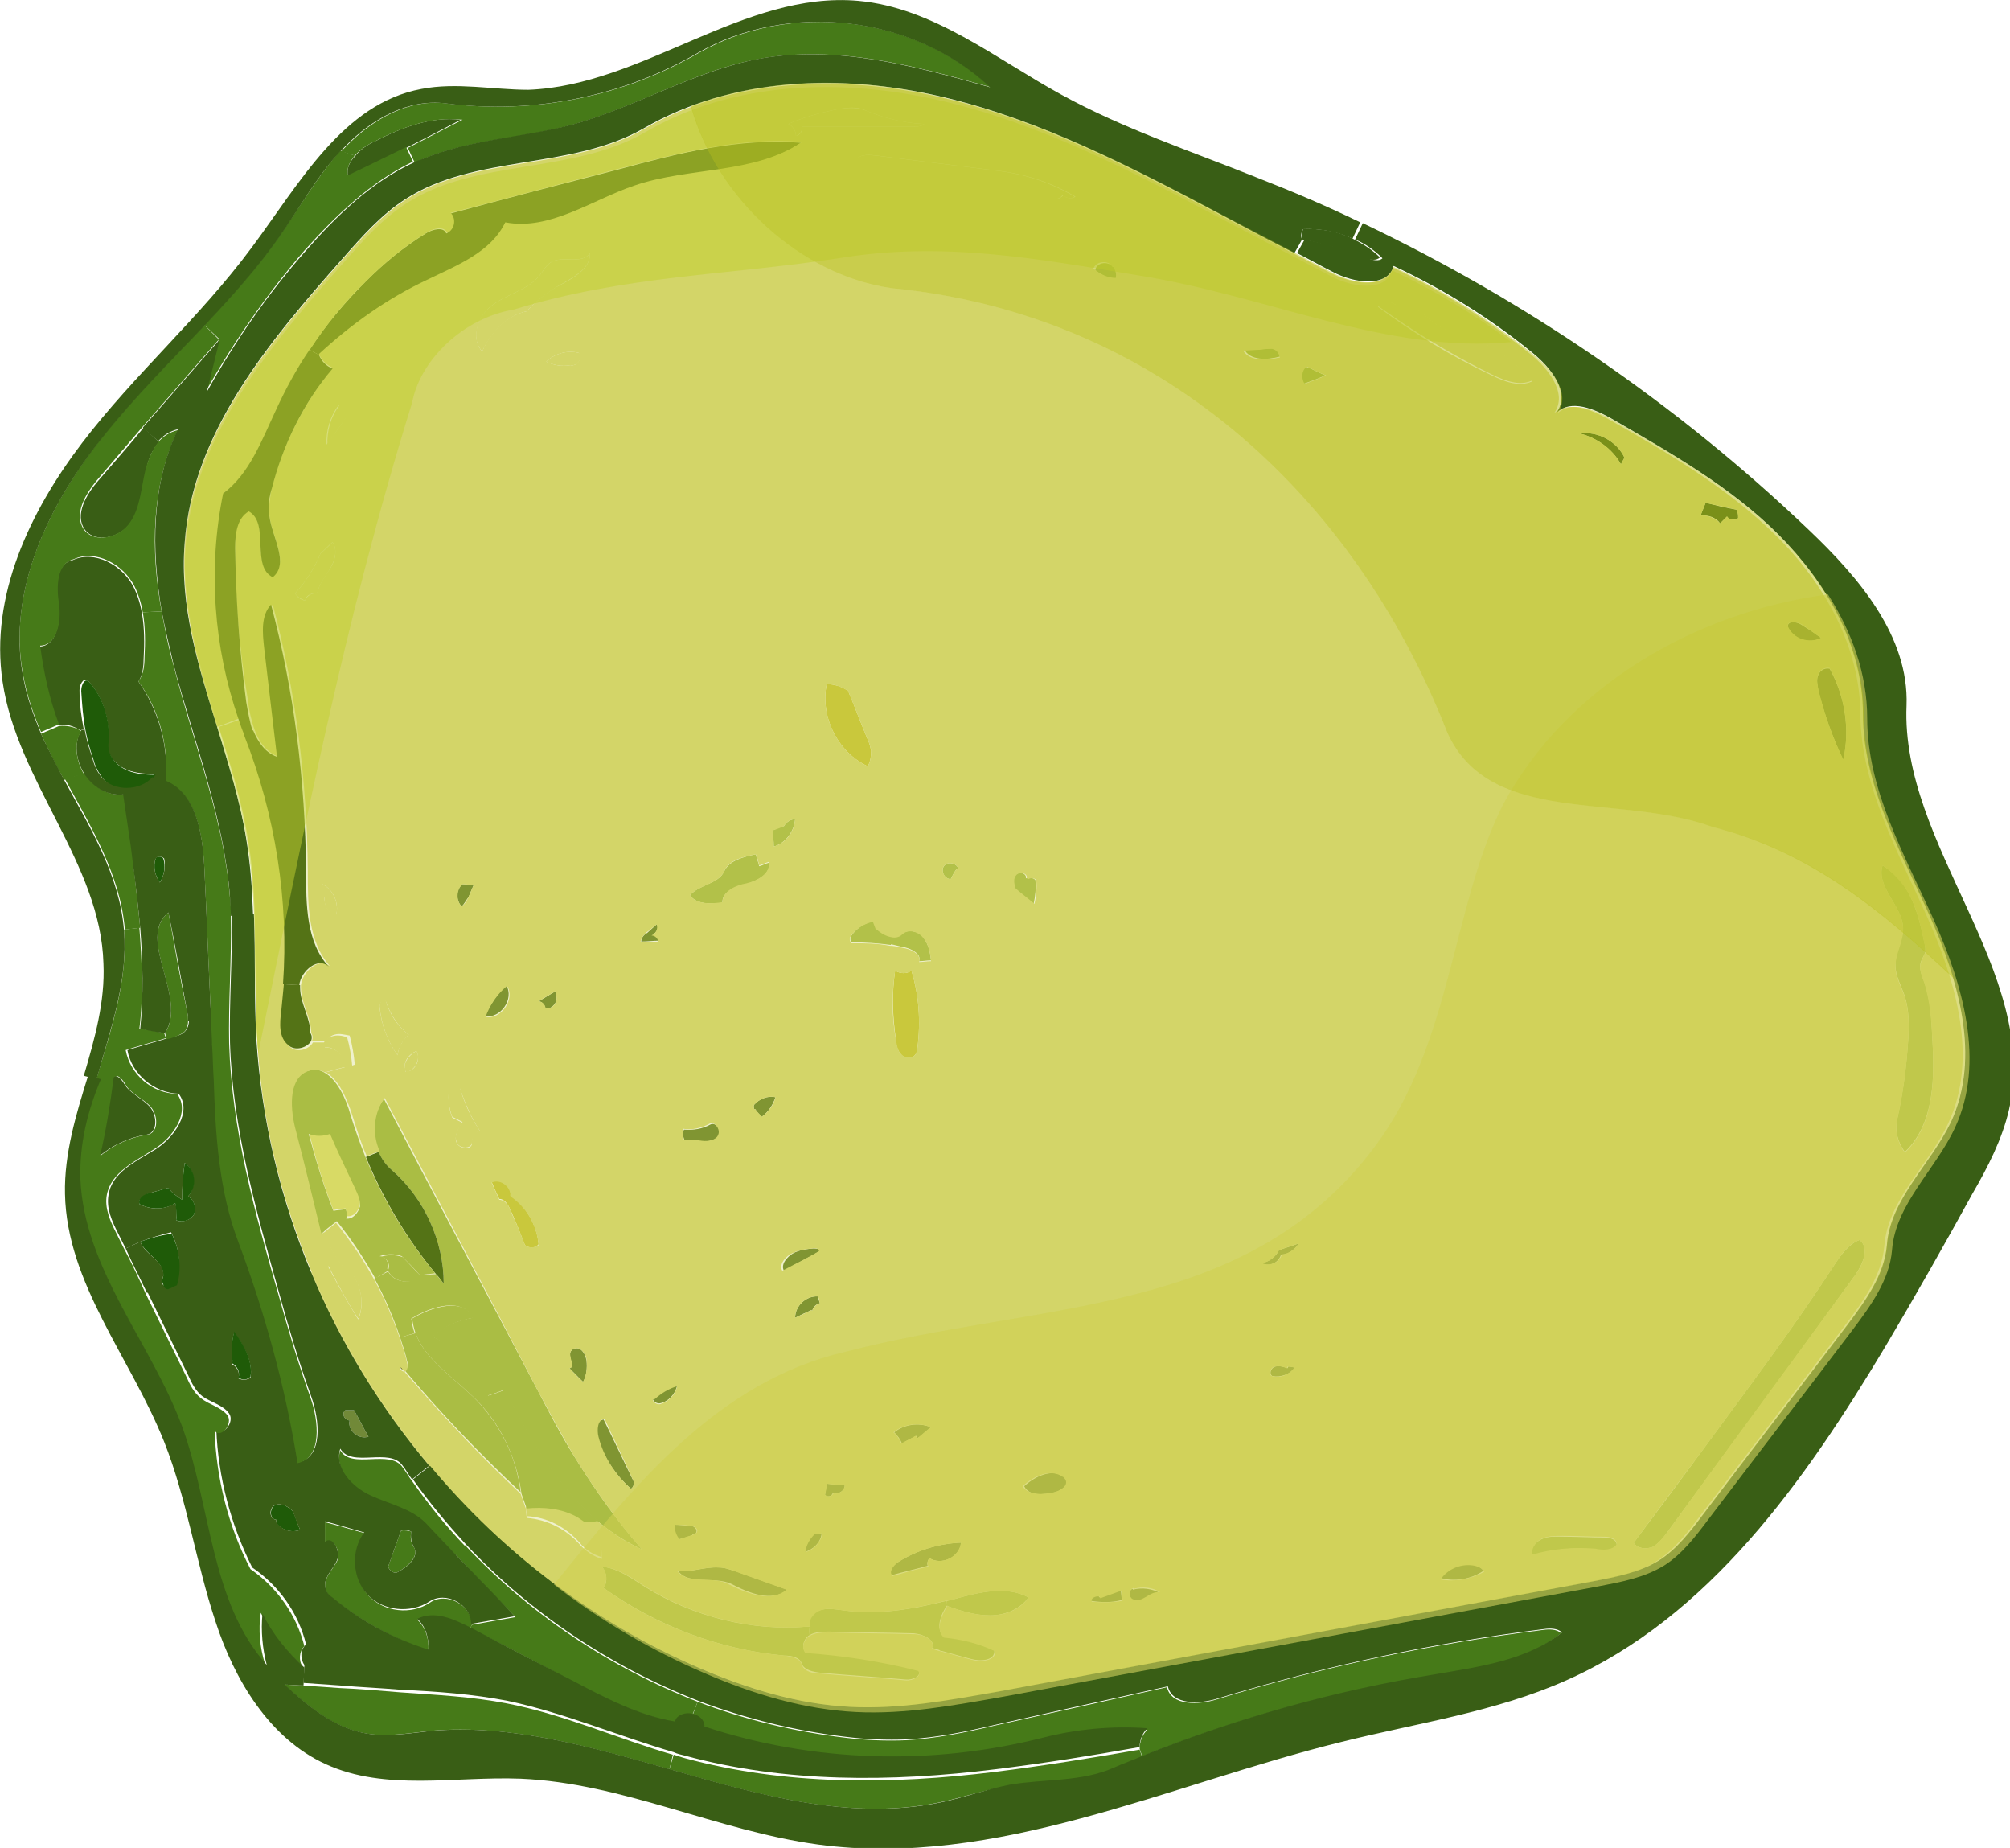<?xml version="1.0" encoding="utf-8"?>
<!-- Generator: Adobe Illustrator 21.0.2, SVG Export Plug-In . SVG Version: 6.00 Build 0)  -->
<svg version="1.1" id="Layer_1" xmlns="http://www.w3.org/2000/svg" xmlns:xlink="http://www.w3.org/1999/xlink" x="0px" y="0px"
	 width="235.1px" height="216.1px" viewBox="0 0 235.1 216.1" enable-background="new 0 0 235.1 216.1" xml:space="preserve">
<g>
	<g>
		<g id="XMLID_2_">
			<g>
				<path fill="#A7BC50" d="M222.6,108.5c-0.1-2.6-3.2-4.8-2.4-7.3c0.9,0.6,1.8,1.3,2.4,2.2c1.4,2,2,4.5,2.5,6.9
					c0.1,0.3,0.1,0.7,0.1,1c-0.1,0.4-0.4,0.8-0.5,1.1c-0.3,0.8,0.1,1.7,0.4,2.5c0.7,2,0.8,4.1,0.9,6.2c0.3,4.8,0.3,10.3-3.2,13.6
					c-0.8-1.1-1.2-2.5-0.9-3.8c0.7-3.1,1.1-6.3,1.3-9.4c0.1-1.7,0.1-3.4-0.4-5c-0.4-1.2-1.1-2.4-1.1-3.6
					C221.6,111.5,222.6,110.1,222.6,108.5z"/>
				<path fill="#395E15" d="M214,78.2c1.8,3.2,2.4,7.1,1.6,10.7c-1.2-2.6-2.2-5.3-2.9-8.1c-0.1-0.6-0.3-1.3,0-1.9
					C212.9,78.4,213.4,78.1,214,78.2z"/>
				<path fill="#395E15" d="M213,74.6c-1.4,0.8-3.3,0.1-3.9-1.3c0-0.8,1.2-0.6,1.8-0.1C211.6,73.6,212.3,74.1,213,74.6z"/>
				<path fill="#395E15" d="M202,60.4c-0.3,0.3-0.5,0.5-0.7,0.7l-0.1,0.1c-0.5-0.7-1.4-1-2.3-0.9c0.2-0.5,0.4-1,0.6-1.5
					c1.2,0.3,2.4,0.6,3.6,0.8c0.2,0.3,0.2,0.6,0.2,1C202.9,60.9,202.2,60.8,202,60.4z"/>
				<path fill="#A7BC50" d="M199.2,169.5c5.2-7.1,10.5-14.1,15.3-21.5c0.8-1.2,1.7-2.5,3-3c1.2,0.9,0.4,2.8-0.5,4.1
					c-7.3,10.1-14.7,20.1-22,30.1c-0.5,0.7-1,1.3-1.7,1.7c-0.8,0.3-1.8,0.2-2.2-0.5C193.8,176.8,196.5,173.2,199.2,169.5z"/>
				<path fill="#395E15" d="M190,53.5c-0.1,0.3-0.3,0.5-0.4,0.8c-1-1.8-2.8-3.1-4.8-3.6C186.9,50.4,189.1,51.6,190,53.5z"/>
				<path fill="#A7BC50" d="M182.8,179.7c1.6,0,3.3,0.1,4.9,0.1c0.6,0,1.4,0.2,1.4,0.9c-0.6,0.7-1.7,0.6-2.6,0.5
					c-2.5-0.3-5,0-7.4,0.7c-0.1-0.8,0.5-1.6,1.2-1.9C181.1,179.6,182,179.7,182.8,179.7z"/>
				<path fill="#718938" d="M172.4,183c0.4,0.1,0.9,0.3,1.1,0.7c-1.5,1-3.4,1.3-5.1,0.8C169.3,183.4,171,182.7,172.4,183z"/>
				<path fill="#DBDB7D" d="M162.4,35.2c0.5,0.2,1,0.6,1.6,0.5c2.1-0.2,3.4,2.5,5.5,2.9c3.8,0.9,7.2,3,9.7,5.9
					c-1.5,0.7-3.2,0-4.7-0.7c-4.7-2.3-9.1-5-13.3-8C161,35.3,161.9,35,162.4,35.2z"/>
				<path fill="#A7BC50" d="M152.8,42.9c0.8,0.3,1.5,0.7,2.2,1c-0.9,0.4-1.7,0.7-2.6,1c-0.4-0.6-0.4-1.5,0.2-2L152.8,42.9z"/>
				<path fill="#395E15" d="M159.7,30.2c-2.4-1-4.9-1.7-7.4-2.2c-0.1-0.4,0-0.8,0.1-1.2c2-0.1,4,0.2,5.8,1.1
					c1.2,0.6,2.3,1.3,3.2,2.2C161,30.5,160.3,30.4,159.7,30.2z"/>
				<path fill="#718938" d="M149.6,146.2c0.8-0.3,1.6-0.5,2.3-0.8c-0.4,0.7-1.2,1.3-2,1.3l-0.1,0.1c-0.3,0.9-1.4,1.4-2.3,0.9
					C148.4,147.6,149.2,147,149.6,146.2z"/>
				<path fill="#718938" d="M149.2,159.8c0.4-0.1,0.9,0,1.4,0.2l0.1-0.2c0.3,0,0.5,0.1,0.8,0.1c-0.6,0.8-1.7,1.2-2.7,1
					C148.4,160.6,148.7,159.9,149.2,159.8z"/>
				<path fill="#A7BC50" d="M148.8,40.7c0.5,0.1,0.8,0.5,0.9,1c-1.5,0.4-3.5,0.5-4.2-0.9c0.7,0,1.4-0.1,2.1-0.1
					C148,40.8,148.4,40.7,148.8,40.7z"/>
				<path fill="#718938" d="M135.7,186.3c-0.5-0.1-1.1,0.2-1.6,0.5s-1.1,0.5-1.6,0.3c-0.5-0.3-0.5-1.2,0-1.3v0.1
					C133.6,185.6,134.8,185.8,135.7,186.3z"/>
				<path fill="#A7BC50" d="M130.3,31.3c0.3,0.3,0.4,0.8,0.3,1.3c-0.9,0-1.8-0.4-2.5-1C128.3,30.6,129.7,30.5,130.3,31.3L130.3,31.3
					z"/>
				<path fill="#718938" d="M127.6,187.2c-0.2-0.4,0.5-0.6,0.9-0.6l0.1,0.2c0.8-0.3,1.7-0.6,2.5-0.9c0,0.4,0.1,0.8,0.1,1.2
					C130.1,187.4,128.9,187.4,127.6,187.2z"/>
				<path fill="#718938" d="M124.7,173c0.4,0.7-0.6,1.3-1.3,1.5c-1.3,0.3-3,0.5-3.6-0.7c1.3-1.2,3.3-2.1,4.7-1.1
					C124.5,172.7,124.6,172.8,124.7,173z"/>
				<path fill="#B1C156" d="M121.1,102.9c0.1,0.9,0,1.9-0.2,2.8c-0.8-0.6-1.5-1.2-2.2-1.8c-0.2-0.5-0.3-1.2,0.1-1.6
					c0.4-0.4,1.3-0.2,1.2,0.4l0.2,0C120.6,102.6,120.9,102.7,121.1,102.9z"/>
				<path fill="#A7BC50" d="M116.3,193c0.1,1.2-1.6,1.3-2.7,1c-1.2-0.3-2.5-0.7-3.7-1l0.4-1.6C112.4,191.6,114.4,192.1,116.3,193z"
					/>
				<path fill="#B1C156" d="M112.1,101.6l-0.2,0c-0.3,0.4-0.5,0.8-0.7,1.2c-0.7,0-1.2-0.9-0.8-1.5
					C110.8,100.7,111.9,100.9,112.1,101.6z"/>
				<path fill="#A7BC50" d="M111.6,187c2.9-0.8,6.1-1.6,8.7-0.2c-1,1.4-2.8,2.1-4.5,2.1c-1.7,0-3.4-0.5-5-1.1l-0.1-0.5
					C110.9,187.1,111.3,187.1,111.6,187z"/>
				<path fill="#718938" d="M108.9,166.9c-0.5,0.4-1,0.9-1.6,1.3l-0.1-0.3c-0.6,0.3-1.2,0.6-1.7,0.9c-0.2-0.5-0.5-0.9-0.9-1.3
					C105.7,166.6,107.4,166.3,108.9,166.9z"/>
				<path fill="#CECA45" d="M106.6,113.5c0.9,2.9,1.1,6,0.7,9.1c0,0.3-0.1,0.6-0.3,0.8c-0.4,0.5-1.2,0.4-1.6-0.1
					c-0.4-0.4-0.6-1.1-0.6-1.7c-0.4-2.7-0.5-5.4-0.1-8.1C105.3,113.9,106.1,113.9,106.6,113.5z"/>
				<path fill="#DBDB7D" d="M102.5,18.2c4.8,0.6,9.6,1.2,14.4,1.8c3.1,0.4,6.1,1.4,8.8,3c-0.4,0.3-1,0.2-1.4-0.2
					c-0.5,0.7-1.6,0.6-2.4,0.4c-2.5-0.5-5-1.1-7.5-1.6c-1.9-0.4-3.8-0.8-5.7-1.2c-1.1-0.3-2.3-0.5-3.4-0.7c-1.7-0.4-3.4-0.8-5.2-1.1
					C100.8,18,101.7,18.1,102.5,18.2z"/>
				<path fill="#718938" d="M105,182.7c2.2-1.4,4.8-2.2,7.4-2.3c-0.1,1.7-2.3,2.7-3.7,1.8c-0.2,0.3-0.3,0.6-0.2,0.9
					c-1.4,0.4-2.8,0.7-4.2,1.1C103.9,183.8,104.4,183.1,105,182.7z"/>
				<path fill="#B1C156" d="M105.5,109.2c0.7-0.6,2-0.3,2.5,0.4c0.6,0.8,0.8,1.8,0.9,2.7c-0.5,0-0.9,0.1-1.4,0.1
					c0.3-0.8-0.8-1.4-1.6-1.6c-0.6-0.1-1.2-0.3-1.8-0.4l0.2-1C104.8,109.6,105.2,109.5,105.5,109.2z"/>
				<path fill="#CECA45" d="M101.5,89.6C98,88,95.9,83.8,96.7,80c0.9,0,1.8,0.3,2.5,0.8c0.8,1.9,1.5,3.8,2.3,5.7
					c0.2,0.4,0.3,0.9,0.4,1.3C101.9,88.4,101.8,89.1,101.5,89.6z"/>
				<path fill="#B1C156" d="M99.6,109.4c0.6-0.9,1.6-1.5,2.6-1.7c0.1,0.3,0.2,0.6,0.3,0.8c0.5,0.4,1.2,0.9,1.9,1l-0.2,1
					c-1.5-0.2-3-0.3-4.5-0.3C99.4,110.1,99.4,109.7,99.6,109.4z"/>
				<path fill="#718938" d="M97.4,174.6c-0.1,0.4-0.7,0.5-0.9,0.2c0.1-0.4,0.1-0.9,0.2-1.3c0.7,0.1,1.4,0.1,2.1,0.2
					C98.8,174.3,98.1,174.8,97.4,174.6L97.4,174.6z"/>
				<path fill="#A7BC50" d="M98.6,188.3c4,0.6,8.1-0.1,12.1-1.1l0.1,0.5c-0.8,1.1-1.4,2.8-0.4,3.7l-0.4,1.6c-0.3-0.1-0.6-0.2-1-0.3
					c0.5-0.9-1-1.6-2.1-1.7c-3.3-0.1-6.6-0.1-9.9-0.2c-0.8,0-1.6,0-2.3,0.4l-0.1-1c0,0,0.1,0,0.1,0c-0.3-0.8,0.4-1.7,1.2-1.9
					C96.8,188,97.7,188.2,98.6,188.3z"/>
				<path fill="#718938" d="M95.7,151.6c0,0.3,0.1,0.5,0.2,0.8c-0.4,0.1-0.8,0.4-0.9,0.9l-0.1-0.1c-0.7,0.3-1.3,0.6-1.9,0.9
					C93,152.7,94.3,151.5,95.7,151.6z"/>
				<path fill="#718938" d="M95.1,179.4c0.3,0,0.7-0.1,1-0.1c-0.1,1.1-1,1.9-2,2.2c0.1-0.7,0.5-1.4,1-2V179.4z"/>
				<path fill="#718938" d="M95.1,146c0.3,0,0.8,0,0.8,0.3c-1.4,0.8-2.8,1.5-4.2,2.3c-0.3-0.5,0-1.1,0.4-1.5
					C92.8,146.3,93.9,146.1,95.1,146z"/>
				<path fill="#DBDB7D" d="M92.2,14.5c1.8-0.8,3.7-1.3,5.6-1.7c1.1-0.2,2.4-0.3,3.4,0.1c2.2,0.9,4.6,1.5,6.9,1.6
					c-0.3,0.3-0.8,0.3-1.2,0.3c-2.5,0-5,0-7.4,0c-0.2,0-0.4,0-0.6,0c-1.2,0-2.4,0-3.6,0c-0.5,0-1,0-1.5,0c0.1,0.5-0.3,1-0.7,1.1
					C93.1,15.3,92.7,14.7,92.2,14.5z"/>
				<path fill="#B1C156" d="M93,95.8c-0.1,1.4-1.1,2.8-2.5,3.2c0-0.7-0.1-1.3-0.1-1.9c0.4-0.2,0.9-0.4,1.3-0.5l0,0
					C92,96.1,92.5,95.8,93,95.8z"/>
				<path fill="#718938" d="M88.4,129.7c-0.2,0.2-0.3-0.3-0.2-0.5c0.6-0.7,1.6-1.1,2.5-0.9c-0.3,0.9-0.8,1.7-1.6,2.3
					c-0.3-0.3-0.5-0.5-0.7-0.8L88.4,129.7z"/>
				<path fill="#B1C156" d="M80.7,104.7c1.1-1.3,3.3-1.3,4-2.8c0.6-1.3,2.3-1.7,3.7-2c0.1,0.5,0.3,0.9,0.4,1.4
					c0.4-0.1,0.7-0.3,1.1-0.4c0.3,1.3-1.3,2.1-2.6,2.5c-1.3,0.3-2.9,0.9-2.8,2.2C83.1,105.7,81.5,105.8,80.7,104.7z"/>
				<path fill="#718938" d="M79.3,183.7c1.6,0.2,3.1-0.5,4.8-0.4c0.7,0,1.4,0.3,2.1,0.5c2,0.7,3.9,1.4,5.9,2.1
					c-1.8,1.5-4.5,0.4-6.6-0.7C83.5,184.3,80.6,185.4,79.3,183.7z"/>
				<path fill="#467A18" d="M81.6,199c5.5,2.1,11.3,3.5,17.2,4.2c2.4,0.3,4.8,0.4,7.2,0.3c3.5-0.2,6.9-0.9,10.3-1.7
					c6.8-1.5,13.5-3,20.2-4.5c0.5,2.2,3.7,2.1,5.9,1.4c12.4-3.8,25.2-6.5,38.1-8.1c0.7-0.1,1.6-0.1,2.1,0.4c-4.1,3.3-9.6,4-14.9,4.9
					c-11.7,1.9-23.1,5.1-34.1,9.5l-0.3-0.9c0-0.8,0.3-1.7,0.9-2.2c-4.1-0.3-8.2,0.1-12.2,1.1c-13,3.3-26.9,2.8-39.6-1.3
					c0-0.8-0.7-1.3-1.4-1.5L81.6,199z"/>
				<path fill="#467A18" d="M110.7,210.6c-10.8,2.5-21.6-0.6-32.4-3.7l0.5-1.7c0.4,0.1,0.9,0.3,1.3,0.4c11.8,3.2,24.2,3.1,36.3,1.6
					c5.6-0.7,11.2-1.6,16.9-2.6l0.3,0.9c-1.1,0.4-2.3,0.9-3.4,1.4c-3.8,1.6-8.1,1.3-12.2,2C115.6,209.2,113.2,210,110.7,210.6z"/>
				<path fill="#718938" d="M81,179.5c-0.5,0.2-1.1,0.4-1.6,0.5c-0.4-0.5-0.6-1.1-0.6-1.7c0.6,0,1.2,0.1,1.7,0.1
					c0.4,0,0.7,0.1,0.9,0.4c0.2,0.3-0.1,0.8-0.4,0.6L81,179.5z"/>
				<path fill="#718938" d="M82.2,133.5c-0.7,0-1.4-0.2-2.1-0.1c-0.2-0.4-0.3-0.9-0.1-1.3c1.1,0.1,2.2-0.1,3.1-0.6
					c0.6-0.3,1.3,0.6,1,1.3C83.8,133.3,82.9,133.5,82.2,133.5z"/>
				<path fill="#A7BC50" d="M91.7,193.6c-7.6-0.7-14.9-3.5-21.1-7.9c0.5-0.7,0.4-1.8-0.2-2.5c1.9,0.2,3.5,1.4,5.1,2.4
					c5.6,3.5,12.5,5.2,19.1,4.6l0.1,1c-0.7,0.4-1,1.4-0.5,2c4.4,0.3,8.8,1,13.2,2.1c0.5,0.7-0.7,1.2-1.5,1.1
					c-3.3-0.3-6.7-0.5-10-0.8c-0.8-0.1-1.8-0.3-2.1-1C93.6,193.8,92.6,193.6,91.7,193.6z"/>
				<path fill="#718938" d="M79.2,162c-0.2,1-1,1.9-2,2.1c-0.5,0.1-1.1-0.5-0.7-0.7h0.1C77.3,162.8,78.2,162.3,79.2,162z"/>
				<path fill="#718938" d="M75.7,109.1L75.7,109.1c0.4-0.4,0.8-0.7,1.2-1.1c0.2,0.5-0.1,1.1-0.6,1.3c0.4,0,0.7,0.4,0.8,0.7
					c-0.7,0-1.4,0.1-2.1,0.1C75,109.7,75.3,109.3,75.7,109.1z"/>
				<path fill="#718938" d="M74.1,173.2c0.1,0.3,0,0.7-0.3,0.9c-1.8-1.6-3.2-3.7-3.9-6c-0.3-0.8-0.1-2,0.7-2.1
					C71.8,168.4,72.9,170.8,74.1,173.2z"/>
				<path fill="#467A18" d="M78.3,206.9c-9.2-2.6-18.5-5.3-27.9-4.5c-2.7,0.3-5.5,0.8-8.2,0.2c-3.5-0.8-6.3-3.2-9-5.6
					c0.7,0,1.5,0.1,2.2,0.1c1.4,0.1,2.9,0.2,4.3,0.3c2.4,0.1,4.7,0.3,7.1,0.5c4.2,0.3,8.4,0.5,12.5,1.3c6.7,1.3,12.9,4.1,19.4,6
					L78.3,206.9z"/>
				<path fill="#718938" d="M67.9,157.8c0.4,0.3,0.6,0.8,0.7,1.3c0.1,0.9,0,1.8-0.4,2.5c-0.5-0.5-1.1-1.1-1.6-1.6
					c0.7-0.1-0.1-1.2,0.1-1.8C66.8,157.7,67.5,157.5,67.9,157.8z"/>
				<path fill="#DBDB7D" d="M63.9,42.3c1-1,2.6-1.4,3.9-1c0.4,0.7-0.4,1.6-1.1,1.4v0C65.8,42.9,64.7,42.7,63.9,42.3z"/>
				<path fill="#718938" d="M65,116.3c0.4,0.7-0.4,1.8-1.2,1.6c-0.1-0.4-0.4-0.8-0.8-0.8c0.7-0.4,1.3-0.8,2-1.2V116.3z"/>
				<path fill="#DBDB7D" d="M61.5,176.2c2-0.1,4.2,0,5.9,1c0.3,0.2,0.6,0.4,0.9,0.6c1.3,1.1,2.2,2.6,2.1,4.3c-1-0.3-2-0.9-2.6-1.7
					c-1.6-1.8-3.8-3-6.2-3.1C61.6,176.9,61.5,176.6,61.5,176.2z"/>
				<path fill="#DBDB7D" d="M65.2,33.5c-1.3,0.8-2.6,1.8-3.6,2.9c-2.3,0.5-4.2,2.5-5.2,4.7c-1.3-1.4-0.7-3.8,0.8-5.1
					c1.8-1.6,4.6-2,6-3.9c0.4-0.5,0.7-1.1,1.2-1.4c1.3-0.9,3.7,0.3,4.6-1.1C69.1,31.5,66.9,32.5,65.2,33.5z"/>
				<path fill="#CECA45" d="M61.4,145.6c-0.5-1.3-1-2.6-1.6-3.9c-0.3-0.7-0.7-1.5-1.4-1.5c-0.3-0.6-0.6-1.3-0.9-2
					c1-0.5,2.4,0.5,2.2,1.6c1.9,1.3,3.1,3.5,3.3,5.7C62.6,146,61.9,146,61.4,145.6z"/>
				<path fill="#718938" d="M59.2,115.2c1,1.6-0.7,4-2.5,3.6C57.3,117.5,58.2,116.2,59.2,115.2z"/>
				<path fill="#467A18" d="M55.2,190c1.7-0.3,3.4-0.6,5.1-0.9c-2.4-2.4-4.7-4.8-7-7.3l1.1-1.1c7.5,8,16.9,14.3,27.2,18.3l-0.6,1.5
					c-0.8-0.2-1.8,0.1-2.1,0.9c-4.3-0.8-8.2-2.8-12-4.8c-3.9-2.1-7.8-4.1-11.7-6.1c-0.1,0-0.1-0.1-0.2-0.1L55.2,190z"/>
				<path fill="#718938" d="M55.4,103.5c-0.2,0.5-0.4,0.9-0.6,1.4h0c-0.3,0.4-0.5,0.8-0.8,1.1c-0.7-0.7-0.7-2,0.1-2.6
					C54.5,103.4,55,103.5,55.4,103.5z"/>
				<path fill="#395E15" d="M43.9,16.5c3.1-1.6,6.5-2.9,10-2.5c-2.1,1.1-4.2,2.2-6.4,3.3c-1.4,0.7-2.9,1.4-4.3,2.1
					c-0.8,0.4-1.7,0.8-2.5,1.2c-0.2-0.9,0.2-1.7,0.8-2.3C42.1,17.5,43,16.9,43.9,16.5z"/>
				<path fill="#DBDB7D" d="M56.1,132.2c-0.5,0.3-0.9,0.8-0.9,1.4c0,0.8-1.6,0.8-1.8-0.1c-0.3-0.8,0.2-1.6,0.7-2.3
					c-0.4-0.2-0.8-0.4-1.2-0.6c-0.4-1-0.5-2.1-0.4-3.2c0.4-0.2,0.8-0.3,1.3-0.2C54.3,129,55.1,130.7,56.1,132.2z"/>
				<path fill="#A7BC50" d="M55.3,163.3c-2.4-2.3-5.6-4.4-6.7-7.4c-0.2-0.6-0.3-1.1-0.4-1.7c2.3-1.4,6-2.5,7.2-0.1
					c-1.8,0.3-3.4,1-4.8,2.2c3,1.3,5.4,3.8,6.5,6.9c0.7-0.2,1.3-0.4,2-0.7c2.8,5.6,6.2,11.4,10.9,15.4l-1.6,0.1
					c-0.3-0.2-0.6-0.4-0.9-0.6c-1.8-1-3.9-1.2-5.9-1l-0.6-1.7C60.4,170.3,58.4,166.2,55.3,163.3z"/>
				<path fill="#A7BC50" d="M46.8,156.4c-0.8-2.4-1.8-4.7-3-6.9l1.6-0.8c0.7,1.3,2.8,1.6,3.7,0.4L51,149c0.3,0.4,0.6,0.7,0.9,1.1
					c0-5-2.3-10-6.1-13.3c-0.7-0.6-1.2-1.3-1.5-2.1c-0.9-2-0.7-4.5,0.6-6.2c6,11.5,12.1,22.9,18.1,34.3c1.3,2.5,2.6,5,4.1,7.4
					c2.4,3.9,5,7.6,8,11c-1.9-0.9-3.6-2-5.2-3.3c-4.7-4-8-9.7-10.9-15.4c-0.7,0.3-1.3,0.5-2,0.7c-1.1-3-3.6-5.6-6.5-6.9
					c1.3-1.2,3-1.9,4.8-2.2c-1.2-2.4-4.8-1.4-7.2,0.1c0.1,0.6,0.2,1.2,0.4,1.7L46.8,156.4z"/>
				<path fill="#467A18" d="M49.8,178.3c-1.7-1.7-4.2-2.2-6.4-3.2c-2.2-1-4.3-3.2-3.6-5.5c1.3,2.3,5.8-0.2,7.3,2
					c0.4,0.5,0.7,1.1,1.1,1.6c1.9,2.7,3.9,5.2,6.2,7.6l-1.1,1.1C52.1,180.6,50.9,179.4,49.8,178.3z"/>
				<path fill="#A7BC50" d="M48.6,155.9c1.1,3,4.3,5.1,6.7,7.4c3.1,3,5.1,7,5.6,11.2c-4.8-4.5-9.3-9.2-13.6-14.3
					c0.1,0,0.1,0,0.2-0.1c0.3-0.3,0.2-0.7,0.1-1c-0.2-0.9-0.5-1.8-0.8-2.7L48.6,155.9z"/>
				<path fill="#DBDB7D" d="M48.7,122.9c0.6,0.9-0.2,2.4-1.3,2.5l0.1-0.1C47,124.4,47.8,123.4,48.7,122.9z"/>
				<path fill="#467A18" d="M45.4,183.2c0.5-1.4,1-2.8,1.5-4.2c0.4-0.1,0.9,0,1.2,0.1c-0.1,0.6-0.1,1.2,0.3,1.8c0.7,1.1-0.8,2.4-2,3
					C46,184,45.5,183.6,45.4,183.2z"/>
				<path d="M47.3,160.2c-0.3,0-0.6-0.3-0.4-0.5C47.1,159.9,47.2,160.1,47.3,160.2z"/>
				<path fill="#DBDB7D" d="M47.8,121c-0.7,0.7-1.2,1.5-1.3,2.4c-1.2-1.7-1.9-3.6-2.1-5.7c0-0.5,0.4-1.1,0.7-0.8
					C45.5,118.5,46.5,120,47.8,121z"/>
				<path fill="#395E15" d="M51,149c-3.4-4.1-6.2-8.8-8.2-13.7l1.5-0.6c0.3,0.8,0.9,1.6,1.5,2.1c3.8,3.3,6.1,8.3,6.1,13.3
					C51.6,149.7,51.3,149.3,51,149z"/>
				<path fill="#A7BC50" d="M44.5,147c0.8-0.3,1.7-0.3,2.6,0l0,0c0.7,0.7,1.4,1.5,2.1,2.2c-0.9,1.1-3,0.8-3.7-0.4
					c-0.1-0.1-0.1-0.2-0.1-0.3C45.7,147.8,45.2,147,44.5,147z"/>
				<path fill="#467A18" d="M43.9,16.5c-0.9,0.4-1.8,1-2.4,1.7l-1.6-0.5c0.2-0.2,0.4-0.4,0.6-0.6c3.1-3.2,7.4-5.6,11.8-5
					c10.1,1.3,20.6-0.8,29.4-5.9c10.7-6.1,25.2-4.4,34.2,4c-8.9-2.5-18.1-5-27.2-3.3c-7.6,1.4-14.4,5.7-21.8,7.7
					c-5.8,1.6-11.9,1.7-17.4,4c-0.3,0.1-0.7,0.3-1,0.4l-0.8-1.7c2.1-1.1,4.3-2.2,6.4-3.3C50.4,13.6,47,14.9,43.9,16.5z"/>
				<path fill="#DBDB7D" d="M41.4,149.2c0.9,1.5,1.2,3.4,0.5,5c-1.2-1.8-2.2-3.7-3.2-5.6c-0.1-0.2-0.2-0.4-0.3-0.6
					c-0.5-1.1-0.7-2.3-0.1-3.2C38.9,146.6,40,148.2,41.4,149.2z"/>
				<path fill="#467A18" d="M42.7,179.3c-1.6,2.1-1.4,5.3,0.4,7.3c1.8,1.9,5,2.3,7.2,0.8c1.9-1.3,4.9,0.3,4.9,2.6l-0.2,0.4
					c-1.9-1-4.2-2-6.2-1c1,0.9,1.4,2.3,1.3,3.6c-4-1.3-7.8-3.4-11.1-6c-0.4-0.3-0.8-0.6-0.9-1.1c-0.4-1.2,0.7-2.2,1.3-3.3
					s-0.5-3-1.4-2.2c0-0.8,0-1.6,0-2.4C39.6,178.4,41.2,178.9,42.7,179.3z"/>
				<path fill="#467A18" d="M41.5,18.2c-0.6,0.7-1,1.5-0.8,2.3c0.8-0.4,1.7-0.8,2.5-1.2c1.4-0.7,2.9-1.4,4.3-2.1l0.8,1.7
					c-5,2.4-9,6.3-12.7,10.4c-4.4,5.1-8.2,10.6-11.5,16.4c0.5-2.1,1-4.1,1.5-6.1L23.9,38c3.1-3.3,6.1-6.6,8.7-10.3
					c2.4-3.4,4.5-7,7.2-10.1L41.5,18.2z"/>
				<path fill="#E2E27A" d="M40.4,141.3c-0.5,0.1-0.9,0.1-1.4,0.2c-1.2-3-2.1-6.1-2.9-9.2c0.8,0.3,1.7,0.3,2.5,0
					c1,2.1,2,4.2,2.9,6.3c0.3,0.7,0.7,1.4,0.6,2.2c-0.1,0.8-0.8,1.6-1.6,1.4C40.6,142,40.5,141.7,40.4,141.3z"/>
				<path fill="#718938" d="M41.4,164.9c0.6,1,1.1,2.1,1.7,3.1c-1.1,0.4-2.5-0.7-2.2-1.9v0c-0.6,0-1-0.8-0.5-1.2
					C40.7,164.9,41.1,164.9,41.4,164.9z"/>
				<path fill="#DBDB7D" d="M39.7,47.4c0.4,0.3,0.7,0.8,0.9,1.3c-0.8,1.1-1.6,2.2-2.3,3.4C38.2,50.4,38.7,48.7,39.7,47.4z"/>
				<path fill="#A7BC50" d="M43.9,149.5c-1.3-2.3-2.8-4.6-4.5-6.7c-0.5,0.4-1.1,0.8-1.6,1.3c-0.1,0.1-0.2,0.1-0.3,0.2
					c-1-4.2-2.1-8.4-3.1-12.5c-0.6-2.5-0.7-5.9,1.7-6.6c0.7-0.2,1.3-0.1,1.8,0.2c1.5,0.8,2.6,3.1,3.1,5c0.5,1.6,1.1,3.3,1.7,4.8
					c2,4.9,4.8,9.6,8.2,13.7l-1.8,0.2c-0.7-0.8-1.4-1.5-2.1-2.2l0,0c-0.8-0.3-1.8-0.3-2.6,0c0.7,0,1.2,0.8,0.9,1.4
					c0,0.1,0.1,0.2,0.1,0.3L43.9,149.5z M39,141.6c0.4-0.1,0.9-0.1,1.4-0.2c0.2,0.3,0.2,0.7,0.1,1.1c0.8,0.1,1.4-0.7,1.6-1.4
					c0.1-0.8-0.3-1.5-0.6-2.2c-1-2.1-2-4.2-2.9-6.3c-0.8,0.3-1.7,0.3-2.5,0C36.9,135.5,37.8,138.6,39,141.6z"/>
				<path fill="#DBDB7D" d="M37.7,103.4c1.3,0.6,2,2.3,1.6,3.7c-0.9-0.2-1.5-1.3-1.3-2.2l-0.3,0C37.7,104.4,37.7,103.9,37.7,103.4z"
					/>
				<path fill="#395E15" d="M59.1,26.1c-1.6,3.5-5.6,5.1-9.1,6.7c-4.7,2.2-8.9,5.2-12.7,8.7l-1.1-0.6c1.9-2.9,4.1-5.5,6.6-8
					c2.1-2.1,4.4-4,7-5.6c0.8-0.5,2.1-0.8,2.4,0c0.9-0.4,1.1-1.7,0.4-2.3c6.6-1.8,13.2-3.5,19.8-5.2c7-1.9,14.1-3.7,21.3-3.1
					c-5.6,3.8-13.2,2.9-19.6,5.1C69.1,23.5,64.3,27.1,59.1,26.1z"/>
				<path fill="#DBDB7D" d="M213,74.6c-0.7-0.5-1.4-1-2.1-1.5c-0.6-0.4-1.8-0.6-1.8,0.1C209.7,74.7,211.6,75.3,213,74.6z
					 M220.2,101.2c-0.8,2.5,2.3,4.7,2.4,7.3c0.1,1.5-0.9,3-0.9,4.5c0,1.3,0.7,2.4,1.1,3.6c0.5,1.6,0.5,3.3,0.4,5
					c-0.2,3.2-0.6,6.3-1.3,9.4c-0.3,1.3,0.1,2.7,0.9,3.8c3.5-3.3,3.5-8.8,3.2-13.6c-0.1-2.1-0.3-4.2-0.9-6.2
					c-0.3-0.8-0.7-1.7-0.4-2.5c0.1-0.4,0.4-0.8,0.5-1.1c0.1-0.3,0-0.7-0.1-1c-0.5-2.4-1-4.9-2.5-6.9
					C221.9,102.6,221.1,101.8,220.2,101.2z M215.6,88.8c0.8-3.6,0.2-7.4-1.6-10.7c-0.5-0.1-1.1,0.2-1.3,0.7c-0.3,0.6-0.1,1.3,0,1.9
					C213.4,83.5,214.3,86.2,215.6,88.8z M189.1,180.6c0-0.7-0.8-0.9-1.4-0.9c-1.7,0-3.3-0.1-4.9-0.1c-0.8,0-1.7,0-2.4,0.3
					c-0.7,0.3-1.3,1.1-1.2,1.9c2.4-0.7,4.9-0.9,7.4-0.7C187.5,181.3,188.6,181.3,189.1,180.6z M195,179.2
					c7.3-10.1,14.7-20.1,22-30.1c0.9-1.2,1.7-3.2,0.5-4.1c-1.4,0.5-2.2,1.8-3,3c-4.8,7.4-10.1,14.4-15.3,21.5
					c-2.7,3.6-5.4,7.2-8.1,10.9c0.4,0.7,1.4,0.8,2.2,0.5C194,180.5,194.5,179.8,195,179.2z M201.3,61.1c0.2-0.2,0.5-0.5,0.7-0.7
					c0.3,0.4,0.9,0.5,1.3,0.2c0-0.3,0-0.6-0.2-1c-1.2-0.3-2.4-0.5-3.6-0.8c-0.2,0.5-0.4,1-0.6,1.5c0.9-0.1,1.7,0.3,2.3,0.9
					L201.3,61.1z M179.2,44.6c-2.5-2.9-5.9-5-9.7-5.9c-2.1-0.5-3.4-3.1-5.5-2.9c-0.6,0.1-1-0.4-1.6-0.5c-0.5-0.2-1.3,0.1-1.2,0.6
					c4.2,3.1,8.6,5.8,13.3,8C175.9,44.6,177.7,45.3,179.2,44.6z M190,53.5c-0.9-1.9-3.1-3.1-5.2-2.8c2,0.5,3.8,1.8,4.8,3.6
					C189.7,54,189.9,53.8,190,53.5z M150.6,159.8l-0.1,0.2c-0.4-0.2-0.9-0.3-1.4-0.2c-0.5,0.1-0.7,0.8-0.4,1.1c1,0.3,2.1-0.1,2.7-1
					C151.2,159.9,150.9,159.8,150.6,159.8z M131.3,187.2c0-0.4-0.1-0.8-0.1-1.2c-0.8,0.3-1.7,0.6-2.5,0.9l-0.1-0.2
					c-0.4-0.1-1.1,0.2-0.9,0.6C128.9,187.4,130.1,187.4,131.3,187.2z M132.5,187c0.5,0.3,1.1,0,1.6-0.3s1-0.6,1.6-0.5
					c-0.9-0.6-2.1-0.7-3.1-0.4v-0.1C132,185.8,132,186.8,132.5,187z M120.1,102.7c0.1-0.6-0.8-0.8-1.2-0.4c-0.4,0.4-0.3,1-0.1,1.6
					c0.7,0.6,1.5,1.2,2.2,1.8c0.2-0.9,0.3-1.9,0.2-2.8c-0.2-0.2-0.6-0.3-0.9-0.1L120.1,102.7z M106.6,113.5c-0.5,0.4-1.3,0.4-1.9,0
					c-0.4,2.7-0.4,5.4,0.1,8.1c0.1,0.6,0.2,1.3,0.6,1.7c0.4,0.4,1.3,0.5,1.6,0.1c0.2-0.2,0.2-0.5,0.3-0.8
					C107.7,119.5,107.5,116.4,106.6,113.5z M105.9,110.9c0.9,0.2,1.9,0.8,1.6,1.6c0.4,0,0.9-0.1,1.4-0.1c-0.1-1-0.3-2-0.9-2.7
					c-0.6-0.8-1.8-1.1-2.5-0.4c-0.3,0.3-0.8,0.4-1.2,0.3c-0.7-0.1-1.3-0.5-1.9-1c-0.1-0.3-0.2-0.5-0.3-0.8c-1,0.2-2,0.8-2.6,1.7
					c-0.2,0.3-0.1,0.6,0.1,0.8c1.5,0,3,0,4.5,0.3C104.7,110.6,105.3,110.8,105.9,110.9z M92.2,14.5c0.5,0.2,0.9,0.8,0.9,1.4
					c0.5-0.1,0.8-0.6,0.7-1.1c0.5,0,1,0,1.5,0c1.2,0,2.4,0,3.6,0c0.2,0,0.4,0,0.6,0c2.5,0,5,0,7.4,0c0.4,0,0.9,0,1.2-0.3
					c-2.4-0.1-4.7-0.7-6.9-1.6c-1-0.5-2.3-0.3-3.4-0.1C95.9,13.2,94,13.7,92.2,14.5z M90.5,99c1.4-0.4,2.4-1.7,2.5-3.2
					c-0.5,0-1,0.3-1.3,0.8l0,0c-0.4,0.2-0.9,0.4-1.3,0.5C90.4,97.7,90.5,98.3,90.5,99z M88.4,99.9c-1.4,0.3-3.1,0.6-3.7,2
					c-0.7,1.5-3,1.6-4,2.8c0.8,1.1,2.5,1,3.8,0.8c0-1.3,1.6-2,2.8-2.2c1.3-0.3,2.9-1.2,2.6-2.5c-0.4,0.1-0.7,0.3-1.1,0.4
					C88.7,100.8,88.6,100.3,88.4,99.9z M70.4,183.2c0.6,0.6,0.7,1.7,0.2,2.5c6.1,4.4,13.5,7.2,21.1,7.9c0.9,0.1,1.9,0.3,2.1,1.1
					c0.3,0.8,1.3,1,2.1,1c3.3,0.3,6.7,0.5,10,0.8c0.8,0.1,2-0.5,1.5-1.1c-4.3-1.1-8.8-1.8-13.2-2.1c-0.5-0.6-0.2-1.6,0.5-2
					c0.7-0.4,1.5-0.4,2.3-0.4c3.3,0.1,6.6,0.1,9.9,0.2c1.1,0,2.6,0.7,2.1,1.7c0.3,0.1,0.6,0.2,1,0.3c1.2,0.3,2.5,0.7,3.7,1
					c1.1,0.3,2.8,0.1,2.7-1c-1.9-0.9-3.9-1.4-6-1.6c-1-0.9-0.3-2.6,0.4-3.7c1.6,0.6,3.3,1.1,5,1.1c1.7,0,3.5-0.6,4.5-2.1
					c-2.6-1.4-5.8-0.6-8.7,0.2c-0.3,0.1-0.6,0.2-1,0.2c-4,1-8,1.7-12.1,1.1c-0.8-0.1-1.7-0.3-2.5,0c-0.8,0.3-1.5,1.1-1.2,1.9
					c0,0-0.1,0-0.1,0c-6.6,0.6-13.5-1.1-19.1-4.6C74,184.6,72.4,183.4,70.4,183.2z M48.7,122.9c-0.9,0.4-1.7,1.4-1.2,2.3l-0.1,0.1
					C48.5,125.4,49.3,123.9,48.7,122.9z M46.5,123.4c0.1-0.9,0.6-1.8,1.3-2.4c-1.3-1-2.2-2.5-2.7-4c-0.3-0.3-0.7,0.3-0.7,0.8
					C44.6,119.8,45.3,121.7,46.5,123.4z M37.7,103.4c0,0.5,0,1,0,1.4l0.3,0c-0.2,0.9,0.4,2,1.3,2.2C39.7,105.7,39,104,37.7,103.4z
					 M38.7,148.7c1,1.9,2.1,3.8,3.2,5.6c0.7-1.6,0.4-3.5-0.5-5c-1.4-1-2.5-2.6-3.1-4.3l-0.6-0.7c0.5-0.4,1.1-0.9,1.6-1.3
					c1.7,2.1,3.2,4.3,4.5,6.7c1.2,2.2,2.2,4.5,3,6.9c0.3,0.9,0.6,1.8,0.8,2.7c0.1,0.3,0.1,0.8-0.1,1c0,0-0.1,0.1-0.2,0.1
					c-0.1-0.1-0.3-0.3-0.4-0.5c-0.2,0.2,0.1,0.5,0.4,0.5c4.3,5,8.8,9.8,13.6,14.3l0.6,1.7c0,0.4,0.1,0.7,0.1,1.1
					c2.4,0.2,4.6,1.3,6.2,3.1c0.7,0.8,1.6,1.4,2.6,1.7c0.1-1.7-0.8-3.2-2.1-4.3l1.6-0.1c1.6,1.3,3.3,2.5,5.2,3.3
					c-3-3.4-5.6-7.1-8-11c-1.4-2.4-2.8-5-4.1-7.4C57,151.2,51,139.8,45,128.4c-1.3,1.7-1.5,4.2-0.6,6.2l-1.5,0.6
					c-0.7-1.6-1.2-3.2-1.7-4.8c-0.6-1.9-1.6-4.2-3.1-5l2.6-0.7c0.3,0,0.5-0.1,0.8-0.2c-0.1-1.1-0.3-2.3-0.6-3.4
					c-0.6-0.1-1.2-0.3-1.8-0.1c-0.4,0.1-0.7,0.4-0.9,0.7l-1.7,0c0.1-0.3,0.1-0.6-0.1-0.9c0-1.8-1.2-3.5-1.2-5.3c0-0.1,0-0.2,0-0.3
					c0.2-1.7,2.3-3.4,3.5-2.1c-2.7-2.9-2.7-7.3-2.7-11.3c-0.1-10.5-1.4-21-4.1-31.1c-1.2,1.3-1,3.3-0.8,5.1c0.5,4.2,1,8.5,1.5,12.7
					c-1.4-0.5-2.3-1.7-2.8-3.1c-0.4-1.1-0.7-2.4-0.8-3.5C28,76,27.5,70,27.5,64c0-1.6,0.1-3.5,1.6-4.3c2.5,1.4,0.2,6.4,2.8,7.7
					c2-1.6-0.1-4.6-0.4-7.2c-0.1-1,0.1-2.1,0.3-3.2c1.3-5.1,3.8-9.9,7.1-14c-0.7-0.3-1.3-0.9-1.6-1.6c3.8-3.5,8-6.5,12.7-8.7
					c3.5-1.7,7.4-3.2,9.1-6.7c5.2,1,10.1-2.6,15.1-4.3c6.4-2.2,14-1.3,19.6-5.1c-7.2-0.6-14.4,1.3-21.3,3.1
					c-6.6,1.7-13.2,3.5-19.8,5.2c0.7,0.6,0.5,2-0.4,2.3c-0.4-0.8-1.6-0.5-2.4,0c-2.6,1.6-4.9,3.5-7,5.6c-2.5,2.4-4.7,5.1-6.6,8
					c-1.5,2.2-2.8,4.6-3.9,7c-1.7,3.5-3,7.5-6.2,9.8c-1.7,8.7-1.1,18,1.8,26.4L25.4,85c-2.2-7.1-4.3-14.1-3.8-21.4
					c0.9-12.9,9.9-23.6,18.5-33.3c2.2-2.5,4.5-5.1,7.3-6.9c8.2-5.3,19.4-3.4,27.9-8.3c10.3-6,23.2-6.4,34.8-3.7
					c11.6,2.7,22.3,8.3,32.9,13.9c2.8,1.5,5.6,2.9,8.4,4.4c1.4,0.7,2.8,1.5,4.2,2.2c2.5,1.3,6.4,2,7.1-0.7
					c5.8,2.7,11.3,6.2,16.3,10.2c2.1,1.7,4.4,4.6,2.8,6.9c1.7-1.5,4.3-0.4,6.3,0.7c6.9,3.9,13.9,8,19.6,13.6s9.9,13.1,9.9,21
					c0.1,8.4,4.4,16,7.8,23.6c3.4,7.6,6,16.6,2.5,24.1c-2.3,5-7.1,9-7.5,14.4c-0.3,3.5-2.5,6.5-4.6,9.3
					c-5.6,7.4-11.3,14.8-16.9,22.2c-1.5,2-3.1,4.1-5.2,5.4c-2.2,1.4-4.9,1.9-7.6,2.4c-23.2,4.3-46.4,8.6-69.6,12.9
					c-5.8,1.1-11.5,2.1-17.3,1.8c-6.1-0.3-12-2.1-17.6-4.5c-12.3-5.2-23.1-13.5-31.6-23.7c-5.7-6.8-10.4-14.5-13.8-22.6l2.1-0.9
					C38.5,148.3,38.6,148.5,38.7,148.7z M173.6,183.8c-0.2-0.4-0.7-0.6-1.1-0.7c-1.5-0.3-3.1,0.3-4,1.6
					C170.1,185,172,184.7,173.6,183.8z M155.1,43.9c-0.8-0.3-1.5-0.7-2.2-1l-0.1,0c-0.6,0.5-0.6,1.4-0.2,2
					C153.4,44.6,154.2,44.3,155.1,43.9z M151.9,145.4c-0.8,0.3-1.6,0.5-2.3,0.8c-0.4,0.8-1.2,1.4-2,1.5c0.8,0.4,2,0,2.3-0.9l0.1-0.1
					C150.7,146.6,151.5,146.1,151.9,145.4z M149.7,41.8c-0.1-0.5-0.4-0.9-0.9-1c-0.4,0-0.9,0-1.3,0.1c-0.7,0-1.4,0.1-2.1,0.1
					C146.2,42.3,148.2,42.1,149.7,41.8z M130.5,32.5c0.1-0.4,0-0.9-0.3-1.3l-0.1,0c-0.4-0.8-1.9-0.7-2.2,0.2
					C128.7,32.1,129.6,32.5,130.5,32.5z M124.4,22.8c0.3,0.4,0.9,0.5,1.4,0.2c-2.7-1.6-5.7-2.6-8.8-3c-4.8-0.6-9.6-1.2-14.4-1.8
					c-0.8-0.1-1.7-0.2-2.3,0.3c1.7,0.4,3.4,0.7,5.2,1.1c1.1,0.2,2.3,0.5,3.4,0.7c1.9,0.4,3.8,0.8,5.7,1.2c2.5,0.5,5,1,7.5,1.6
					C122.8,23.4,123.8,23.5,124.4,22.8z M123.3,174.5c0.8-0.2,1.7-0.8,1.3-1.5c-0.1-0.1-0.2-0.3-0.3-0.3c-1.4-1-3.4-0.1-4.7,1.1
					C120.3,174.9,122,174.8,123.3,174.5z M111.9,101.6l0.2,0c-0.2-0.7-1.3-0.9-1.7-0.3c-0.4,0.5,0.1,1.5,0.8,1.5
					C111.4,102.4,111.6,102,111.9,101.6z M108.7,182.2c1.4,0.9,3.5-0.1,3.7-1.8c-2.6,0.1-5.2,0.9-7.4,2.3c-0.5,0.4-1.1,1.1-0.6,1.6
					c1.4-0.4,2.8-0.8,4.2-1.1C108.4,182.8,108.5,182.5,108.7,182.2z M107.3,168.2c0.5-0.4,1-0.9,1.6-1.3c-1.4-0.6-3.2-0.4-4.4,0.6
					c0.4,0.3,0.7,0.8,0.9,1.3c0.6-0.3,1.2-0.6,1.7-0.9L107.3,168.2z M101.5,89.6c0.3-0.5,0.4-1.2,0.4-1.8c-0.1-0.4-0.2-0.9-0.4-1.3
					c-0.8-1.9-1.5-3.8-2.3-5.7c-0.8-0.5-1.6-0.8-2.5-0.8C95.9,83.8,98,88,101.5,89.6z M97.5,174.6c0.6,0.2,1.3-0.3,1.3-0.9
					c-0.7-0.1-1.4-0.1-2.1-0.2c0,0.4-0.1,0.9-0.2,1.3C96.8,175.1,97.3,175,97.5,174.6L97.5,174.6z M95.9,152.4
					c-0.1-0.3-0.1-0.5-0.2-0.8c-1.4-0.1-2.7,1.1-2.7,2.5c0.7-0.3,1.3-0.6,1.9-0.9l0.1,0.1C95.1,152.9,95.5,152.5,95.9,152.4z
					 M96.2,179.3c-0.3,0-0.7,0.1-1,0.1v0.1c-0.5,0.5-0.9,1.2-1,2C95.1,181.3,96,180.4,96.2,179.3z M95.8,146.3
					c0-0.3-0.5-0.4-0.8-0.3c-1.1,0.1-2.3,0.3-3.1,1.1c-0.4,0.4-0.7,1-0.4,1.5C93,147.8,94.5,147.1,95.8,146.3z M92,185.9
					c-2-0.7-3.9-1.4-5.9-2.1c-0.7-0.3-1.4-0.5-2.1-0.5c-1.6-0.1-3.2,0.6-4.8,0.4c1.3,1.7,4.2,0.5,6.1,1.6
					C87.5,186.4,90.2,187.4,92,185.9z M90.7,128.3c-0.9-0.2-1.9,0.2-2.5,0.9c-0.1,0.2,0,0.7,0.2,0.5l0,0.1c0.2,0.3,0.5,0.5,0.7,0.8
					C89.9,130,90.5,129.2,90.7,128.3z M84,132.7c0.3-0.6-0.4-1.6-1-1.3c-0.9,0.5-2.1,0.8-3.1,0.6c-0.1,0.4,0,0.9,0.1,1.3
					c0.7-0.1,1.4,0,2.1,0.1C82.9,133.5,83.8,133.3,84,132.7z M81.1,179.4c0.3,0.1,0.6-0.4,0.4-0.6c-0.2-0.3-0.5-0.4-0.9-0.4
					c-0.6-0.1-1.2-0.1-1.7-0.1c0,0.6,0.2,1.3,0.6,1.7c0.5-0.2,1.1-0.4,1.6-0.5L81.1,179.4z M77.2,164.2c1-0.3,1.8-1.1,2-2.1
					c-1,0.3-1.8,0.8-2.6,1.5h-0.1C76.1,163.7,76.7,164.3,77.2,164.2z M74.9,110.2c0.7,0,1.4,0,2.1-0.1c-0.1-0.4-0.4-0.7-0.8-0.7
					c0.5-0.2,0.8-0.8,0.6-1.3c-0.4,0.3-0.8,0.7-1.3,1l0,0.1C75.3,109.3,75,109.7,74.9,110.2z M73.8,174.1c0.3-0.2,0.4-0.6,0.3-0.9
					c-1.1-2.5-2.3-4.9-3.4-7.3c-0.8,0.1-0.9,1.3-0.7,2.1C70.6,170.4,72,172.5,73.8,174.1z M65.2,33.5c1.7-0.9,3.9-2,3.8-3.9
					c-0.9,1.4-3.3,0.2-4.6,1.1c-0.5,0.3-0.8,0.9-1.2,1.4c-1.4,1.9-4.2,2.3-6,3.9c-1.4,1.3-2.1,3.7-0.8,5.1c0.9-2.2,2.8-4.2,5.2-4.7
					C62.6,35.3,63.9,34.2,65.2,33.5z M68.2,161.6c0.4-0.8,0.5-1.7,0.4-2.5c0-0.5-0.3-1-0.7-1.3c-0.4-0.3-1.1-0.1-1.2,0.4
					c-0.1,0.7,0.6,1.7-0.1,1.8C67.1,160.5,67.6,161.1,68.2,161.6z M66.7,42.7c0.7,0.2,1.4-0.7,1.1-1.4c-1.3-0.4-2.9,0-3.9,1
					C64.7,42.7,65.8,42.9,66.7,42.7L66.7,42.7z M63.8,117.9c0.8,0.2,1.6-0.8,1.2-1.6v-0.4c-0.7,0.4-1.4,0.8-2,1.2
					C63.4,117.1,63.8,117.5,63.8,117.9z M61.4,145.6c0.5,0.4,1.2,0.3,1.6,0c-0.2-2.3-1.4-4.4-3.3-5.7c0.1-1.1-1.2-2.1-2.2-1.6
					c0.3,0.7,0.6,1.3,0.9,2c0.7,0,1.2,0.8,1.4,1.5C60.4,143,60.9,144.3,61.4,145.6z M56.8,118.9c1.8,0.4,3.5-2.1,2.5-3.6
					C58.2,116.2,57.3,117.5,56.8,118.9z M56.1,132.2c-1-1.5-1.7-3.2-2.3-4.9c-0.4-0.1-0.9,0-1.3,0.2c-0.1,1.1,0,2.2,0.4,3.2
					c0.4,0.2,0.8,0.4,1.2,0.6c-0.5,0.7-1,1.5-0.7,2.3c0.3,0.8,1.8,0.9,1.8,0.1C55.1,133,55.5,132.4,56.1,132.2z M54.8,104.9
					c0.2-0.5,0.4-0.9,0.6-1.4c-0.4,0-0.9-0.1-1.3-0.1c-0.7,0.6-0.8,1.9-0.1,2.6C54.4,105.7,54.6,105.3,54.8,104.9L54.8,104.9z
					 M40.5,48.7c-0.1-0.5-0.5-0.9-0.9-1.3c-1,1.3-1.5,3-1.4,4.6C39,50.9,39.8,49.8,40.5,48.7z M38.6,66.5c0.6-0.9,0.9-2.2,0.3-3.1
					c-0.5,0.4-0.9,0.9-1.4,1.3c-0.7,1.7-1.7,3.3-3,4.7c0.3,0.4,0.7,0.8,1.2,0.8c0.2-0.6,0.9-0.9,1.4-0.8
					C37.3,68.3,38,67.4,38.6,66.5z"/>
				<path fill="#DBDB7D" d="M40.2,124.7c0.1-1.2-1.1-2.4-2.3-2.2c-0.1-0.2,0-0.4,0-0.6c0.1-0.3,0.5-0.6,0.9-0.7
					c0.6-0.2,1.2-0.1,1.8,0.1c0.3,1.1,0.5,2.2,0.6,3.4c-0.2,0.1-0.5,0.2-0.8,0.2C40.4,124.8,40.3,124.8,40.2,124.7z"/>
				<path fill="#DBDB7D" d="M38,122.5c1.2-0.1,2.4,1,2.3,2.2c0.1,0,0.2,0,0.3,0l-2.6,0.7c-0.6-0.3-1.2-0.4-1.8-0.2
					c-2.4,0.7-2.3,4.1-1.7,6.6c1.1,4.2,2.1,8.4,3.1,12.5c0.1-0.1,0.2-0.1,0.3-0.2l0.6,0.7c-0.7,0.9-0.4,2.1,0.1,3.2l-2.1,0.9
					c-3.6-8.6-5.9-17.8-6.4-27.1c-0.3-4.9-0.2-9.9-0.3-14.8c-0.1-3-0.3-6-0.8-8.9c-0.7-4.4-2.1-8.8-3.4-13.1l2.6-0.9
					c0.2,0.6,0.4,1.2,0.6,1.8c0,0.1,0.1,0.2,0.1,0.3c3.6,9.2,5.2,19.2,4.5,29c-0.1,1-0.2,2.1-0.3,3.1c-0.1,1.4-0.3,3.1,0.8,4.1
					c0.8,0.8,2.3,0.3,2.7-0.5l1.7,0C37.9,122.1,37.9,122.3,38,122.5z"/>
				<path fill="#DBDB7D" d="M38.6,66.5c-0.5,0.9-1.3,1.8-1.5,2.9c-0.6-0.1-1.3,0.2-1.4,0.8c-0.5-0.1-0.9-0.4-1.2-0.8
					c1.3-1.4,2.3-3,3-4.7c0.5-0.4,0.9-0.8,1.4-1.3C39.5,64.3,39.2,65.5,38.6,66.5z"/>
				<path fill="#395E15" d="M32.9,118.2c0.1-1,0.2-2.1,0.3-3.1l1.9,0.1c0,0.1,0,0.2,0,0.3c0,1.8,1.2,3.5,1.2,5.3
					c0.2,0.3,0.2,0.6,0.1,0.9c-0.4,0.8-1.9,1.3-2.7,0.5C32.6,121.3,32.7,119.7,32.9,118.2z"/>
				<path fill="#1F5B08" d="M32.3,177.7c-0.8,0-0.8-1.4-0.1-1.7c0.7-0.3,1.6,0.2,2.1,0.8c0.3,0.7,0.5,1.4,0.8,2.1
					c-1,0.4-2.2,0-2.8-0.8L32.3,177.7z"/>
				<path fill="#395E15" d="M29.6,85.4c0.6,1.4,1.4,2.6,2.8,3.1c-0.5-4.2-1-8.5-1.5-12.7c-0.2-1.8-0.4-3.8,0.8-5.1
					c2.7,10.1,4,20.6,4.1,31.1c0,4,0,8.4,2.7,11.3c-1.2-1.3-3.3,0.4-3.5,2.1l-1.9-0.1c0.7-9.8-0.9-19.8-4.5-29
					c0-0.1-0.1-0.2-0.1-0.3L29.6,85.4z"/>
				<path fill="#395E15" d="M20.6,142.7c0.7,0.3,1.7,0,2.1-0.7c0.3-0.7,0-1.7-0.7-2.1c1-1.1,0.8-3.1-0.4-3.9
					c-0.2,1.4-0.3,2.9-0.3,4.3c-0.6-0.4-1.2-0.8-1.6-1.4c-0.7,0.2-1.4,0.4-2.1,0.6c-0.6,0.2-1.5,0.7-1.3,1.3
					c1.3,0.7,2.9,0.7,4.2-0.1C20.7,141.3,20.7,142,20.6,142.7z M48.4,180.9c-0.3-0.5-0.4-1.2-0.3-1.8c-0.4-0.2-0.8-0.3-1.2-0.1
					c-0.5,1.4-1,2.8-1.5,4.2c0.1,0.4,0.6,0.8,1,0.7C47.6,183.3,49.1,182.1,48.4,180.9z M40.9,166.1c-0.3,1.2,1.1,2.3,2.2,1.9
					c-0.6-1-1.1-2.1-1.7-3.1c-0.4,0-0.7,0-1,0C39.9,165.3,40.3,166.1,40.9,166.1L40.9,166.1z M16.4,145.2l-1.7,0.8
					c-0.3-0.6-0.6-1.2-0.9-1.8c-0.7-1.4-1.4-2.9-1.1-4.5c0.4-2.6,3.2-3.9,5.5-5.3c2.2-1.4,4.3-4.4,2.7-6.5c-2.9-0.1-5.5-2.3-6-5.1
					c1.6-0.5,3.1-0.9,4.7-1.4c0.3-0.1,0.5-0.2,0.8-0.2c0.5-0.1,1.1-0.3,1.4-0.8c0.2-0.3,0.3-0.7,0.3-1.1l2.7-0.1
					c0,0.9,0.1,1.9,0.1,2.8c0.1,1.4,0.1,2.8,0.2,4.2c0.3,6.4,0.6,13,2.9,19c3.2,8.3,5.5,17,6.9,25.8c2.9-0.6,2.5-4.9,1.5-7.7
					c-1.4-3.9-2.6-7.9-3.7-11.9c-2.7-9.7-5.5-19.4-5.8-29.5c-0.1-5,0.3-9.9,0.2-14.9l2.6-0.1c0.2,4.9,0,9.9,0.3,14.8
					c0.6,9.3,2.8,18.5,6.4,27.1c3.4,8.2,8.1,15.8,13.8,22.6l-2,1.6c-0.4-0.5-0.7-1.1-1.1-1.6c-1.5-2.2-6,0.3-7.3-2
					c-0.7,2.3,1.4,4.5,3.6,5.5c2.2,1,4.7,1.5,6.4,3.2c1.1,1.2,2.3,2.4,3.4,3.6c2.3,2.4,4.7,4.8,7,7.3c-1.7,0.3-3.4,0.6-5.1,0.9
					c0-2.3-3-3.9-4.9-2.6c-2.2,1.4-5.4,1.1-7.2-0.8c-1.8-1.9-2-5.2-0.4-7.3c-1.5-0.4-3-0.9-4.6-1.3c0,0.8,0,1.6,0,2.4
					c0.9-0.8,1.9,1.1,1.4,2.2s-1.7,2.1-1.3,3.3c0.1,0.5,0.5,0.8,0.9,1.1c3.3,2.7,7,4.7,11.1,6c0.1-1.3-0.3-2.7-1.3-3.6
					c2-1,4.2,0,6.2,1c0.1,0,0.1,0.1,0.2,0.1c3.9,2.1,7.8,4.1,11.7,6.1c3.8,2,7.8,4.1,12,4.8c0.3-0.8,1.3-1.1,2.1-0.9
					c0.8,0.2,1.4,0.7,1.4,1.5c12.7,4.2,26.6,4.6,39.6,1.3c3.9-1,8.1-1.4,12.2-1.1c-0.6,0.6-0.9,1.4-0.9,2.2
					c-5.6,1-11.2,1.9-16.9,2.6c-12.1,1.5-24.6,1.6-36.3-1.6c-0.4-0.1-0.9-0.2-1.3-0.4c-6.5-1.9-12.8-4.6-19.4-6
					c-4.1-0.8-8.3-1.1-12.5-1.3c-2.4-0.2-4.7-0.3-7.1-0.5c-1.4-0.1-2.9-0.2-4.3-0.3l0.1-2.1c-0.5-0.7-0.5-1.8,0.2-2.4
					c-0.9-3.7-3.2-6.9-6.3-9c-2.5-5-4-10.6-4.2-16.2c0.7,1,2.2-0.8,1.5-1.8c-0.7-1-2.1-1.3-3.1-2c-0.8-0.6-1.3-1.6-1.7-2.5
					c-1.6-3.3-3.2-6.5-4.8-9.8l1.8-0.9c0.1,0.3,0.4,0.5,0.7,0.4c0.3-0.1,0.7-0.3,0.9-0.4c0.6-2,0.4-4.2-0.6-6
					C18.8,144.4,17.5,144.8,16.4,145.2z M35.1,178.9c-0.3-0.7-0.6-1.4-0.8-2.1c-0.5-0.6-1.4-1.1-2.1-0.8c-0.8,0.3-0.7,1.7,0.1,1.7
					l0,0.3C32.9,178.9,34.1,179.3,35.1,178.9z M29.3,161.1c0.3-1.9-0.8-3.7-1.9-5.3c-0.3,1.1-0.4,2.3-0.2,3.5l-0.1,0.2
					c0.6,0.3,1,1,0.8,1.7C28.3,161.4,28.9,161.4,29.3,161.1z"/>
				<path fill="#1F5B08" d="M27.9,161.1c0.2-0.7-0.2-1.4-0.8-1.7l0.1-0.2c-0.2-1.2-0.1-2.4,0.2-3.5c1.1,1.6,2.2,3.4,1.9,5.3
					C28.9,161.4,28.3,161.4,27.9,161.1z"/>
				<path fill="#395E15" d="M27.9,84.1c-2.9-8.4-3.6-17.6-1.8-26.4c3.1-2.3,4.5-6.2,6.2-9.8c1.1-2.4,2.4-4.8,3.9-7l1.1,0.6
					c0.3,0.7,0.8,1.3,1.6,1.6c-3.4,4-5.8,8.9-7.1,14c-0.3,1-0.5,2.1-0.3,3.2c0.3,2.5,2.4,5.6,0.4,7.2c-2.6-1.3-0.3-6.3-2.8-7.7
					c-1.4,0.8-1.6,2.7-1.6,4.3c0.1,6,0.5,12,1.3,18c0.2,1.1,0.4,2.4,0.8,3.5l-1,0.4C28.3,85.3,28.1,84.7,27.9,84.1z"/>
				<path fill="#467A18" d="M25,126.3c-0.1-1.4-0.1-2.8-0.2-4.2l2-0.1c0.3,10.1,3,19.8,5.8,29.5c1.1,4,2.3,8,3.7,11.9
					c1,2.8,1.4,7.1-1.5,7.7c-1.4-8.8-3.8-17.5-6.9-25.8C25.6,139.3,25.2,132.7,25,126.3z"/>
				<path fill="#1F5B08" d="M19.1,149.2c0.1-1.7-2.1-2.5-2.7-4c1.2-0.4,2.4-0.8,3.7-0.9c0.9,1.8,1.2,4,0.6,6
					c-0.3,0.1-0.6,0.3-0.9,0.4c-0.3,0.2-0.6-0.1-0.7-0.4c0,0,0-0.1,0-0.1C18.9,149.9,19,149.5,19.1,149.2z"/>
				<path fill="#467A18" d="M19.3,120.8c2.7-4.1-3.4-11,0.4-14.1c0.7,3.9,1.4,7.8,2.2,11.7c0.1,0.3,0.1,0.7,0.1,1
					c0,0.4-0.1,0.7-0.3,1.1c-0.3,0.4-0.9,0.6-1.4,0.8c-0.3,0.1-0.5,0.2-0.8,0.2L19.3,120.8z"/>
				<path fill="#395E15" d="M18.1,90.5c-1.3,0-2.6-0.1-3.7-0.7c-1.1-0.6-2-1.8-1.8-3.1c0.3-2.6-0.6-5.3-2.4-7.2
					c-0.5-0.2-0.9,0.6-0.9,1.2c0,1.6,0.2,3.1,0.5,4.6l-0.4,0.1c-0.8-0.5-1.7-0.8-2.6-0.6c-1.1-3-1.8-6.1-2.2-9.2
					c2,0,2.5-2.9,2.2-4.9c-0.3-2-0.3-4.8,1.7-5.2c2.6-1.2,5.8,0.6,7.1,3.1c0.5,1,0.8,2,1,3.1c0.3,1.7,0.3,3.6,0.2,5.3
					c0,0.9-0.1,1.9-0.6,2.7c2.3,3.3,3.5,7.4,3.2,11.4l-1.6-0.1C17.9,90.8,18,90.6,18.1,90.5z"/>
				<path fill="#467A18" d="M16.9,76.9c0.1-1.8,0.1-3.6-0.2-5.3l2.2-0.1c0.4,2.1,0.8,4.2,1.4,6.3c2.3,9.1,5.9,17.9,6.6,27.2
					c0.1,0.7,0.1,1.4,0.1,2.2c0.1,5-0.3,9.9-0.2,14.9l-2,0.1c0-0.9-0.1-1.9-0.1-2.8c-0.3-6-0.5-11.9-0.8-17.9
					c-0.2-3.9-0.9-8.6-4.5-10.1c0-0.1,0-0.2,0-0.3c0.3-4-0.8-8.1-3.2-11.4C16.8,78.8,16.9,77.8,16.9,76.9z"/>
				<path fill="#1F5B08" d="M18.7,103.2c-0.6-0.8-0.8-1.9-0.5-2.8l-0.1,0c0.3-0.3,0.8-0.3,1,0C19.4,101.3,19.2,102.4,18.7,103.2z"/>
				<path fill="#395E15" d="M19,150.2C19,150.3,19,150.3,19,150.2l-1.8,1c-0.8-1.7-1.7-3.4-2.5-5.2l1.7-0.8c0.6,1.6,2.9,2.3,2.7,4
					C19,149.5,18.9,149.9,19,150.2z"/>
				<path fill="#395E15" d="M18.6,51.7c-0.8,0.9-1.3,2.1-1.5,3.3c-0.5,2.1-0.6,4.4-1.8,6.1c-1.2,1.8-4.2,2.5-5.4,0.8
					c-1.2-1.7,0.2-4.1,1.6-5.7c1.8-2.1,3.6-4.1,5.3-6.2L18.6,51.7z"/>
				<path fill="#1F5B08" d="M17.6,139.5c0.7-0.2,1.4-0.4,2.1-0.6c0.4,0.6,1,1,1.6,1.4c0-1.4,0.1-2.9,0.3-4.3
					c1.3,0.8,1.5,2.8,0.4,3.9c0.7,0.4,1,1.3,0.7,2.1c-0.4,0.7-1.3,1-2.1,0.7c0.1-0.7,0-1.4-0.1-2c-1.2,0.8-2.9,0.8-4.2,0.1
					C16.1,140.1,16.9,139.6,17.6,139.5z"/>
				<path fill="#467A18" d="M16.4,108.5l-1.8,0.2c-0.5-6.3-3.9-11.9-7-17.6l2.3-0.7c1,1.6,2.7,2.7,4.6,2.5c0.3,2,0.6,4.1,0.9,6.1
					C15.7,102.2,16.1,105.4,16.4,108.5z"/>
				<path fill="#395E15" d="M14.5,126.7c0.7,1.2,2.1,1.7,3,2.7c0.9,1,1,3.1-0.4,3.3c-2,0.3-3.9,1.2-5.5,2.5c0.7-3,1.2-6.1,1.5-9.2
					C13.6,125.5,14.2,126.2,14.5,126.7z"/>
				<path fill="#467A18" d="M11.7,135.2c1.5-1.3,3.5-2.2,5.5-2.5c1.4-0.2,1.3-2.3,0.4-3.3c-0.9-1-2.4-1.5-3-2.7
					c-0.3-0.5-0.9-1.2-1.3-0.7C12.9,129.1,12.4,132.2,11.7,135.2z M11.3,126.1c1.7-5.8,3.7-11.5,3.2-17.4l1.8-0.2
					c0.3,3.9,0.5,7.9,0,11.8c1,0.1,2,0.3,2.9,0.5l0.2,0.6c-1.6,0.5-3.2,0.9-4.7,1.4c0.5,2.8,3.1,5.1,6,5.1c1.6,2.1-0.4,5.1-2.7,6.5
					c-2.2,1.4-5,2.7-5.5,5.3c-0.3,1.6,0.4,3.1,1.1,4.5c0.3,0.6,0.6,1.2,0.9,1.8c0.9,1.7,1.7,3.4,2.5,5.2c1.6,3.3,3.2,6.5,4.8,9.8
					c0.4,0.9,0.9,1.9,1.7,2.5c1,0.8,2.3,1,3.1,2c0.7,1-0.8,2.8-1.5,1.8c0.2,5.6,1.6,11.2,4.2,16.2c3.1,2.1,5.4,5.4,6.3,9
					c-0.6,0.6-0.7,1.7-0.2,2.4c-2-1.8-3.7-3.9-4.9-6.3c-0.3,2-0.1,4.1,0.5,6c-6.6-7.5-6.5-18.6-9.9-27.9c-3.6-9.9-11.4-18.5-11.9-29
					C9.3,133.8,10.2,130,11.3,126.1z"/>
				<path fill="#1F5B08" d="M10.3,79.6c1.8,1.9,2.6,4.6,2.4,7.2c-0.2,1.3,0.7,2.5,1.8,3.1c1.1,0.6,2.4,0.7,3.7,0.7
					c-0.1,0.1-0.2,0.3-0.3,0.4c-1.5,1.7-4.5,1.8-5.9,0c-0.5-0.7-0.9-1.4-1.1-2.3c-0.4-1.1-0.7-2.2-0.9-3.3c-0.3-1.5-0.4-3.1-0.5-4.6
					C9.5,80.2,9.8,79.4,10.3,79.6z"/>
				<path fill="#395E15" d="M18.2,100.4c-0.3,0.9-0.1,2,0.5,2.8c0.5-0.8,0.7-1.9,0.5-2.8C18.9,100.1,18.4,100.1,18.2,100.4
					L18.2,100.4z M11.9,90.9c1.4,1.7,4.5,1.6,5.9,0l1.6,0.1c0,0.1,0,0.2,0,0.3c3.6,1.5,4.3,6.2,4.5,10.1c0.3,6,0.5,11.9,0.8,17.9
					l-2.7,0.1c0-0.3,0-0.7-0.1-1c-0.7-3.9-1.4-7.8-2.2-11.7c-3.8,3.1,2.3,9.9-0.4,14.1c-1-0.1-2-0.3-2.9-0.5c0.4-3.9,0.3-7.9,0-11.8
					c-0.3-3.2-0.7-6.3-1.1-9.5c-0.3-2-0.6-4.1-0.9-6.1c-1.9,0.2-3.6-0.9-4.6-2.5c-0.9-1.5-1.2-3.5-0.3-5l0.4-0.1
					c0.2,1.1,0.5,2.2,0.9,3.3C11,89.5,11.4,90.3,11.9,90.9z"/>
				<path fill="#467A18" d="M9.8,90.5l-2.3,0.7c-1-1.8-1.9-3.6-2.7-5.4l2.1-0.9c0.9-0.1,1.9,0.1,2.6,0.6C8.6,87,8.9,88.9,9.8,90.5z"
					/>
				<path fill="#395E15" d="M9.4,137.8c0.4,10.5,8.2,19.1,11.9,29c3.4,9.4,3.3,20.5,9.9,27.9c-0.5-1.9-0.7-4-0.5-6
					c1.2,2.4,2.9,4.5,4.9,6.3l-0.1,2.1c-0.7,0-1.5-0.1-2.2-0.1c2.6,2.4,5.5,4.8,9,5.6c2.7,0.6,5.5,0.1,8.2-0.2
					c9.4-0.8,18.7,1.9,27.9,4.5c10.8,3.1,21.6,6.2,32.4,3.7c2.5-0.6,4.8-1.4,7.3-1.9c4.1-0.7,8.4-0.3,12.2-2
					c1.1-0.5,2.3-0.9,3.4-1.4c11-4.4,22.4-7.6,34.1-9.5c5.2-0.9,10.7-1.6,14.9-4.9c-0.5-0.5-1.4-0.5-2.1-0.4
					c-12.9,1.6-25.6,4.3-38.1,8.1c-2.2,0.7-5.4,0.8-5.9-1.4c-6.8,1.5-13.5,3-20.2,4.5c-3.4,0.8-6.8,1.5-10.3,1.7
					c-2.4,0.1-4.8,0-7.2-0.3c-5.9-0.7-11.6-2.1-17.2-4.2c-10.3-4-19.7-10.3-27.2-18.3c-2.2-2.4-4.3-4.9-6.2-7.6l2-1.6
					c8.5,10.2,19.4,18.5,31.6,23.7c5.6,2.4,11.5,4.2,17.6,4.5c5.8,0.3,11.6-0.8,17.3-1.8c23.2-4.3,46.4-8.6,69.6-12.9
					c2.6-0.5,5.3-1,7.6-2.4c2.1-1.3,3.7-3.4,5.2-5.4c5.6-7.4,11.3-14.8,16.9-22.2c2.1-2.8,4.3-5.8,4.6-9.3c0.4-5.4,5.1-9.4,7.5-14.4
					c3.5-7.6,0.9-16.5-2.5-24.1c-3.4-7.6-7.8-15.2-7.8-23.6c0-8-4.3-15.4-9.9-21s-12.7-9.6-19.6-13.6c-2-1.1-4.6-2.2-6.3-0.7
					c1.6-2.3-0.7-5.2-2.8-6.9c-5-4.1-10.5-7.5-16.3-10.2c-0.7,2.6-4.7,2-7.1,0.7c-1.4-0.7-2.8-1.5-4.2-2.2l0.9-1.6
					c2.5,0.5,5,1.2,7.4,2.2c0.5,0.2,1.3,0.4,1.7,0c-0.9-0.9-2-1.7-3.2-2.2l0.9-1.9c19.1,9.1,36.8,21.2,52.1,35.8
					c5.9,5.6,11.8,12.5,11.5,20.6c-0.7,16.4,15.6,31.1,12,47.2c-0.8,3.5-2.5,6.8-4.3,9.9c-3.3,6-6.7,12-10.2,17.9
					c-9.4,15.7-20.6,31.6-37.3,39c-8.3,3.7-17.5,5-26.3,7.2c-20.3,5-40.4,14.8-61.2,12c-11.8-1.6-22.9-7.2-34.8-7.7
					c-7.7-0.3-15.8,1.5-22.8-1.7c-6.6-3-10.7-9.9-12.9-16.7c-2.3-6.9-3.3-14.2-6-21c-3.9-9.8-11.4-18.5-11.6-29
					c-0.1-4.7,1.3-9.3,2.7-13.8l1.5,0.4C10.2,130,9.3,133.8,9.4,137.8z"/>
				<path fill="#467A18" d="M9.8,61.9c1.2,1.7,4.2,1,5.4-0.8c1.2-1.7,1.3-4,1.8-6.1c0.3-1.2,0.8-2.4,1.5-3.3
					c0.6-0.7,1.4-1.2,2.3-1.4c-3.1,6.5-3.2,14-1.9,21.2l-2.2,0.1c-0.2-1.1-0.5-2.1-1-3.1c-1.3-2.5-4.5-4.3-7.1-3.1
					c-2,0.5-2,3.3-1.7,5.2c0.3,2-0.2,4.9-2.2,4.9c0.4,3.1,1.1,6.3,2.2,9.2l-2.1,0.9c-0.9-2.1-1.7-4.4-2.1-6.7
					C0.8,69,5.8,58.8,12.2,50.8c3.6-4.5,7.7-8.6,11.7-12.8l1.7,1.7c-3,3.4-6,6.9-9,10.3c-1.8,2.1-3.5,4.1-5.3,6.2
					C10,57.8,8.6,60.1,9.8,61.9z"/>
				<path fill="#395E15" d="M12.1,112.7C11.8,101,2,91.4,0.3,79.7c-1.5-10,3.2-19.9,9.3-27.9c6.1-8,13.8-14.7,19.8-22.8
					c5.6-7.5,10.7-16.9,19.9-18.6c4.1-0.8,8.4,0.1,12.5,0.1C75.2,10,87-1.1,100.4,0.1c8.8,0.8,16.1,6.8,23.8,11
					c7.3,4,15.2,6.6,22.9,9.7c4.1,1.6,8.1,3.3,12,5.2v0l-0.9,1.9c-1.8-0.8-3.8-1.2-5.8-1.1c-0.2,0.4-0.3,0.8-0.1,1.2l-0.9,1.6
					c-2.8-1.4-5.6-2.9-8.4-4.4c-10.6-5.6-21.3-11.2-32.9-13.9C98.5,8.6,85.7,9,75.3,15c-8.5,4.9-19.7,3-27.9,8.3
					c-2.8,1.8-5.1,4.4-7.3,6.9c-8.6,9.7-17.6,20.4-18.5,33.3C21,70.9,23.2,77.9,25.4,85c1.3,4.3,2.7,8.7,3.4,13.1
					c0.5,3,0.7,5.9,0.8,8.9l-2.6,0.1c0-0.7-0.1-1.4-0.1-2.2c-0.7-9.3-4.2-18.1-6.6-27.2c-0.5-2.1-1-4.2-1.4-6.3
					c-1.2-7.2-1.2-14.7,1.9-21.2c-0.9,0.2-1.7,0.7-2.3,1.4L16.7,50c3-3.4,6-6.9,9-10.3c-0.5,2-1,4.1-1.5,6.1
					c3.3-5.9,7.1-11.4,11.5-16.4c3.6-4.1,7.7-8.1,12.7-10.4c0.3-0.2,0.7-0.3,1-0.4c5.5-2.3,11.6-2.5,17.4-4c7.4-2,14.2-6.2,21.8-7.7
					c9.1-1.7,18.3,0.8,27.2,3.3c-9-8.4-23.6-10.1-34.2-4c-8.8,5.1-19.3,7.2-29.4,5.9c-4.4-0.6-8.7,1.8-11.8,5
					c-0.2,0.2-0.4,0.4-0.6,0.6c-2.8,3-4.8,6.7-7.2,10.1c-2.6,3.7-5.6,7-8.7,10.3c-4,4.2-8.1,8.3-11.7,12.8C5.8,58.8,0.8,69,2.7,79.1
					c0.4,2.3,1.2,4.5,2.1,6.7c0.8,1.8,1.8,3.6,2.7,5.4c3.1,5.7,6.5,11.2,7,17.6c0.5,5.9-1.6,11.6-3.2,17.4l-1.5-0.4
					C11.1,121.4,12.3,117.1,12.1,112.7z"/>
			</g>
			<g>
			</g>
		</g>
	</g>
	<path opacity="0.51" fill="#C4D337" d="M60.1,36.2c13-4,25-4,38-6c12-2,23,0,35,2c15.2,2.4,29.1,9.2,43.7,7.8
		c-4.4-3.3-9.1-6.1-14-8.4c-0.7,2.6-4.7,2-7.1,0.7c-4.2-2.2-8.4-4.4-12.6-6.6c-10.6-5.6-21.3-11.2-32.9-13.9
		c-11.6-2.7-24.4-2.4-34.8,3.7c-8.5,4.9-19.7,3-27.9,8.3c-2.8,1.8-5.1,4.4-7.3,6.9c-8.6,9.7-17.6,20.4-18.5,33.3
		c-0.8,11.8,5.3,22.9,7.2,34.5c1.3,7.8,0.7,15.8,1.2,23.7c0,0.3,0.1,0.6,0.1,1c5.2-25.4,10-50.4,18-76.1
		C49.1,42.2,54.1,37.2,60.1,36.2z"/>
	<path opacity="0.59" fill="#D8D560" d="M226.2,107.6c-3.4-7.6-7.8-15.2-7.8-23.6c0-5.2-1.8-10.1-4.6-14.5
		c-15.6,2.1-30.6,10.8-38,24.6c-6,12-6,28-15,40c-15,20-39,18-62,24c-14.9,3.5-24.5,15.5-34,27.2c5.4,4.2,11.4,7.7,17.7,10.4
		c5.6,2.4,11.5,4.2,17.6,4.5c5.8,0.3,11.6-0.8,17.3-1.8c23.2-4.3,46.4-8.6,69.6-12.9c2.6-0.5,5.3-1,7.6-2.4c2.1-1.3,3.7-3.4,5.2-5.4
		c5.6-7.4,11.3-14.8,16.9-22.2c2.1-2.8,4.3-5.8,4.6-9.3c0.4-5.4,5.1-9.4,7.4-14.4C232.2,124.2,229.6,115.2,226.2,107.6z"/>
	<path opacity="0.51" fill="#B9C11F" d="M104.3,33.7c31,3,54,24,65,52c5,11,20,7,31,11c11.5,2.9,19.9,9.9,28.2,17.7
		c-0.7-2.5-1.7-4.9-2.7-7.2c-3.4-7.6-7.8-15.2-7.8-23.6c0-8-4.3-15.4-9.9-21s-12.7-9.7-19.6-13.6c-2-1.1-4.6-2.2-6.3-0.7
		c1.6-2.3-0.7-5.2-2.9-6.9c-5-4-10.5-7.5-16.3-10.2c-0.7,2.6-4.7,2-7.1,0.7c-4.2-2.2-8.4-4.4-12.6-6.6
		c-10.6-5.6-21.3-11.2-32.9-13.9C100.6,9,90,8.9,80.8,12.4C83.9,23.4,93.8,32.2,104.3,33.7z"/>
	<path opacity="0.22" fill="#B9C11F" d="M200.3,96.7c-11-4-26,0-31-11c-11-28-34-49-65-52c-10.4-1.5-20.3-10.2-23.4-21.2
		C79,13.1,77.2,14,75.4,15c-8.5,4.9-19.7,3-27.9,8.3c-2.8,1.8-5.1,4.4-7.3,6.9c-8.6,9.7-17.6,20.4-18.5,33.3
		c-0.8,11.8,5.3,22.9,7.2,34.5c1.3,7.8,0.7,15.8,1.2,23.7c1.9,31.5,22.8,61.1,51.9,73.4c5.6,2.4,11.5,4.2,17.6,4.5
		c5.8,0.3,11.6-0.8,17.3-1.8c23.2-4.3,46.4-8.6,69.6-12.9c2.6-0.5,5.3-1,7.6-2.4c2.1-1.3,3.7-3.4,5.2-5.4
		c5.6-7.4,11.3-14.8,16.9-22.2c2.1-2.8,4.3-5.8,4.6-9.3c0.4-5.4,5.1-9.4,7.4-14.4c2.4-5.3,1.9-11.2,0.3-16.9
		C220.2,106.5,211.8,99.5,200.3,96.7z"/>
</g>
</svg>
